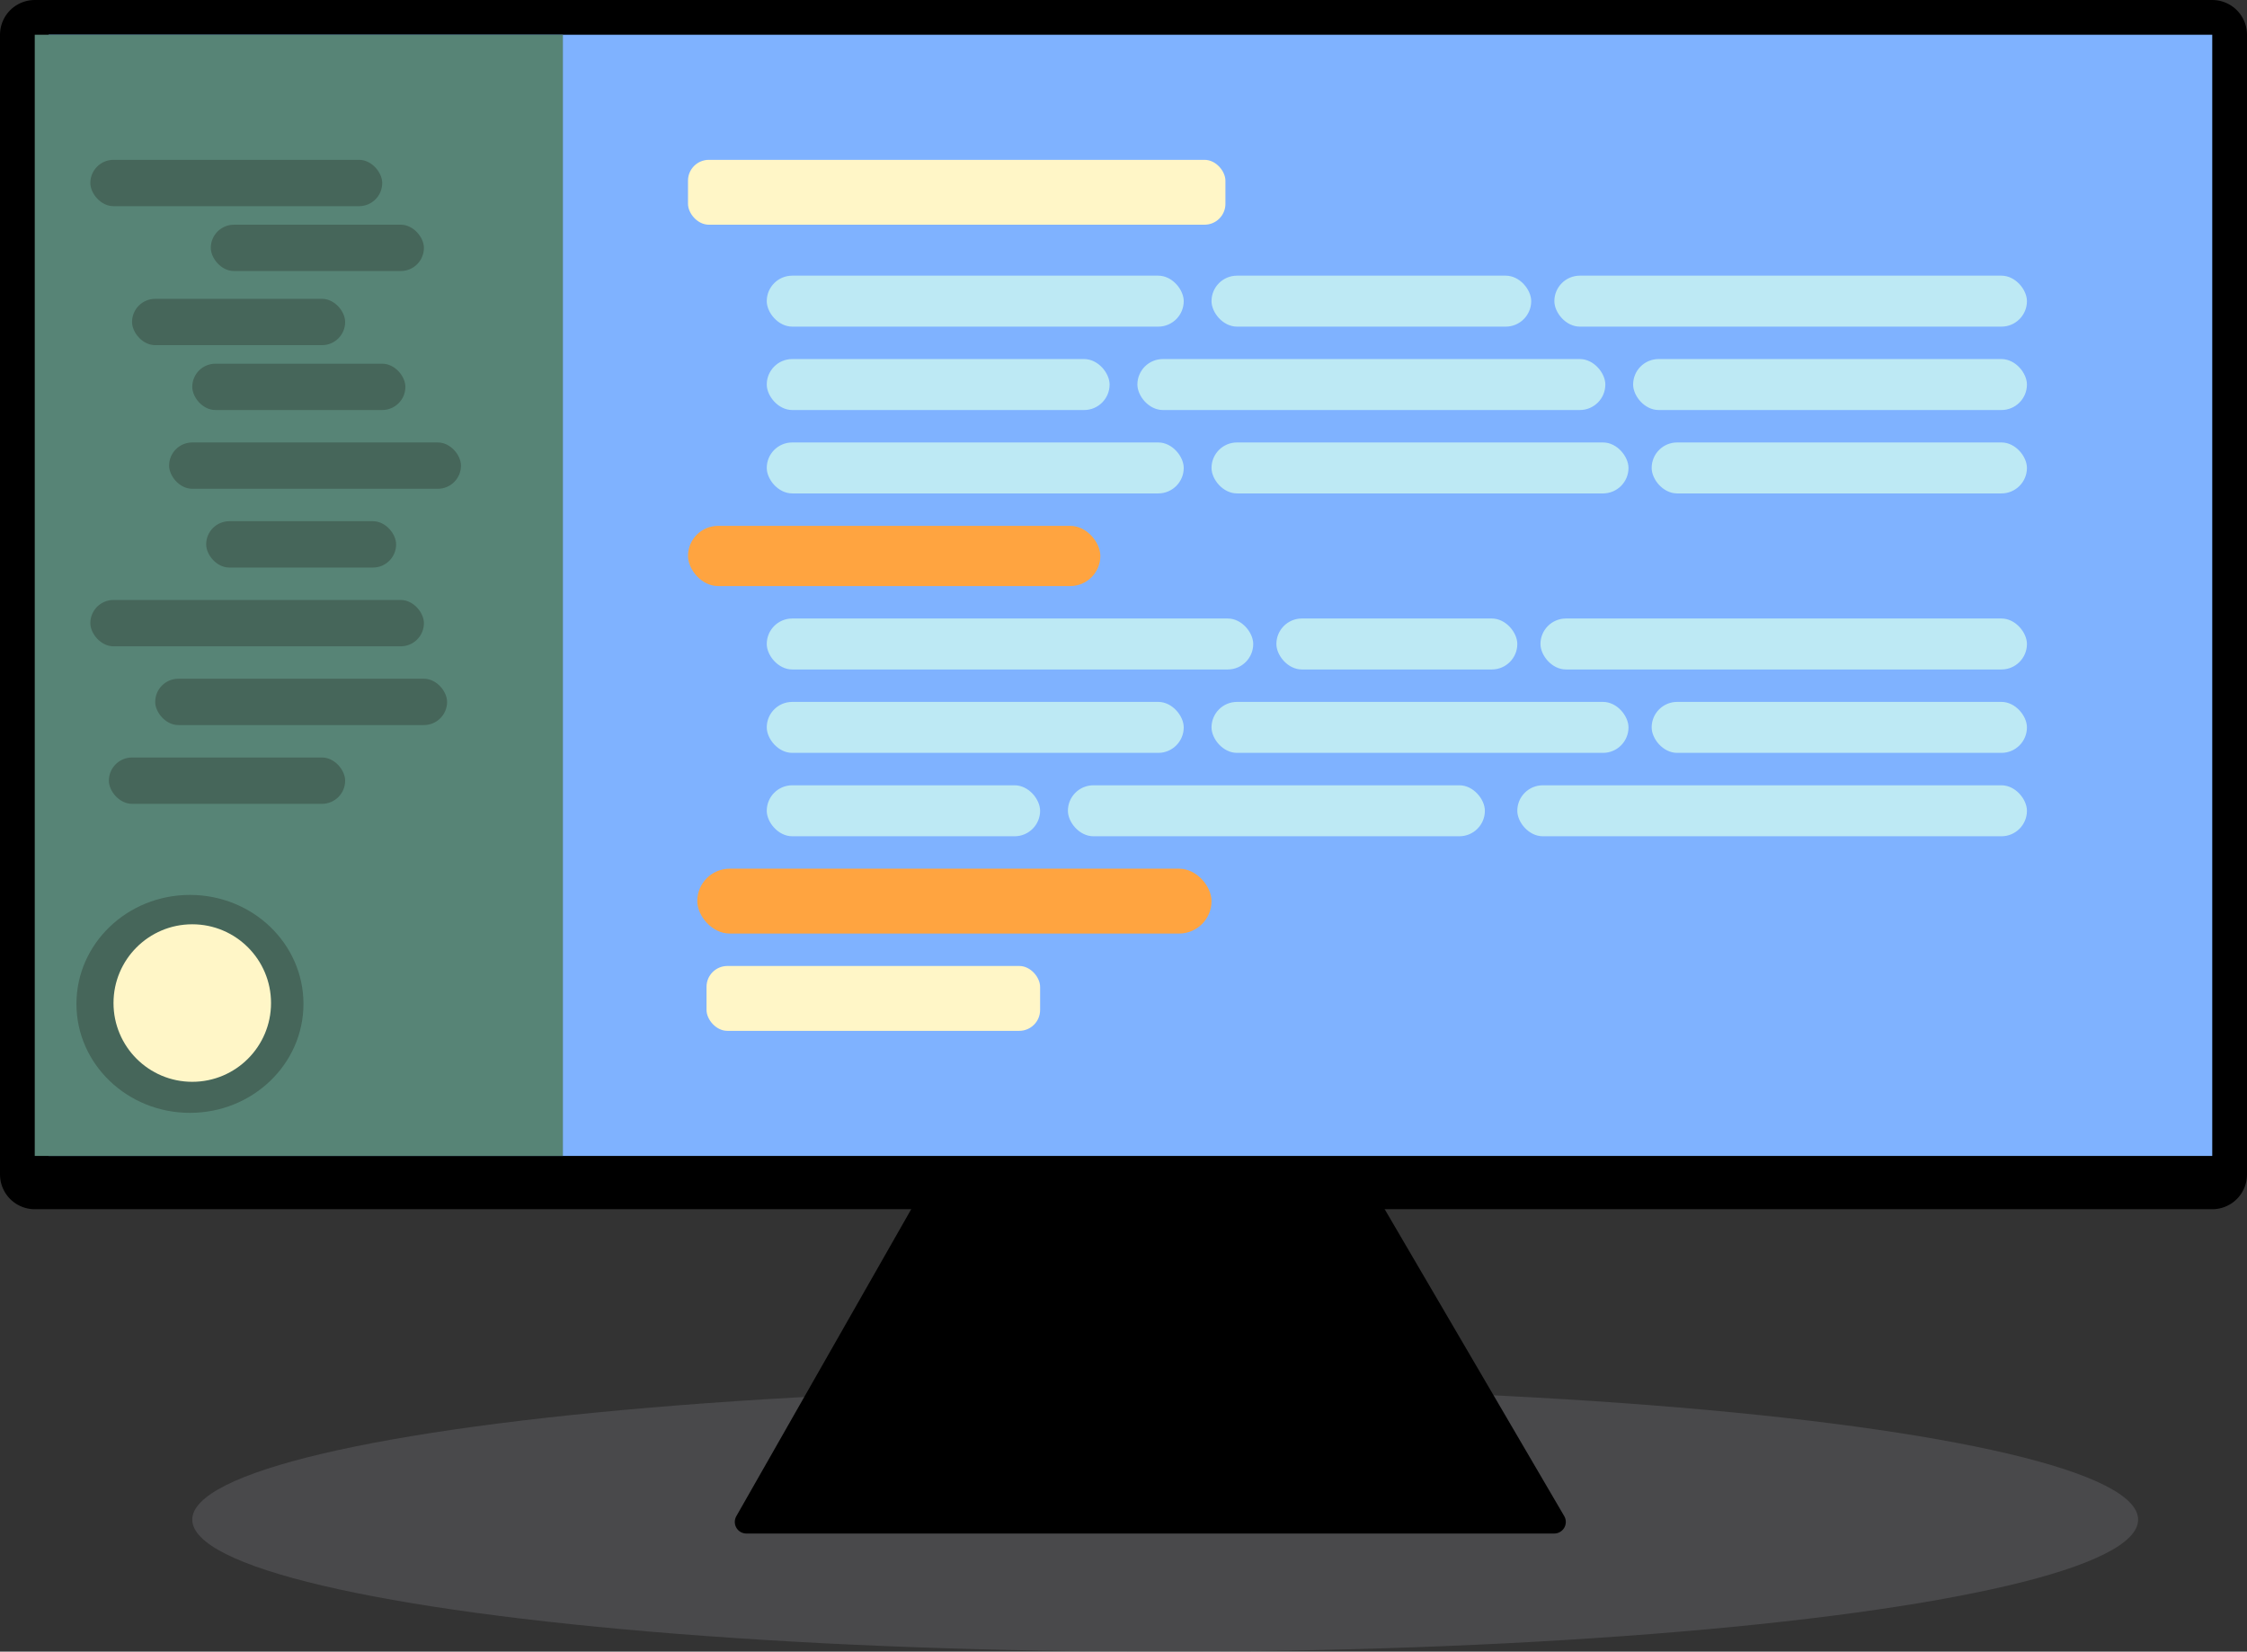 <svg id="Content" xmlns="http://www.w3.org/2000/svg" viewBox="0 0 485 356.5"><rect x="0" y="0" width="485" height="356.5" fill="#333333" stroke="none"/><defs><style>.cls-1{fill:#fff;stroke-width:15px;}.cls-1,.cls-9{stroke:#000;stroke-linecap:round;stroke-linejoin:round;}.cls-2{fill:#7fb2ff;}.cls-3{fill:#578476;}.cls-4{fill:#fff6c7;}.cls-5{fill:#bde9f4;}.cls-6{fill:#ffa440;}.cls-7{fill:#46665a;}.cls-8{fill:#7e7e84;opacity:0.3;}.cls-9{stroke-width:5px;}</style></defs><title>webappicon</title><rect class="cls-1" x="7.5" y="7.5" width="470" height="246"/><rect class="cls-2" x="10.5" y="7.5" width="467" height="242"/><rect class="cls-3" x="7.5" y="7.5" width="114" height="242"/><rect class="cls-4" x="148.5" y="34.5" width="116" height="14" rx="4.5" ry="4.5"/><rect class="cls-5" x="165.5" y="59.5" width="90" height="11" rx="5.5" ry="5.5"/><rect class="cls-5" x="261.5" y="59.5" width="69" height="11" rx="5.5" ry="5.5"/><rect class="cls-5" x="335.5" y="59.5" width="102" height="11" rx="5.5" ry="5.5"/><rect class="cls-5" x="165.5" y="77.5" width="74" height="11" rx="5.5" ry="5.5"/><rect class="cls-5" x="245.5" y="77.5" width="101" height="11" rx="5.5" ry="5.5"/><rect class="cls-5" x="352.5" y="77.5" width="85" height="11" rx="5.5" ry="5.5"/><rect class="cls-5" x="165.5" y="95.5" width="90" height="11" rx="5.5" ry="5.5"/><rect class="cls-5" x="261.5" y="95.5" width="90" height="11" rx="5.5" ry="5.5"/><rect class="cls-5" x="356.5" y="95.5" width="81" height="11" rx="5.5" ry="5.5"/><rect class="cls-6" x="148.5" y="113.5" width="89" height="13" rx="6.5" ry="6.5"/><rect class="cls-5" x="165.5" y="133.5" width="105" height="11" rx="5.5" ry="5.5"/><rect class="cls-5" x="275.5" y="133.5" width="52" height="11" rx="5.5" ry="5.5"/><rect class="cls-5" x="332.5" y="133.5" width="105" height="11" rx="5.5" ry="5.5"/><rect class="cls-5" x="165.5" y="151.5" width="90" height="11" rx="5.5" ry="5.5"/><rect class="cls-5" x="261.5" y="151.5" width="90" height="11" rx="5.5" ry="5.5"/><rect class="cls-5" x="356.5" y="151.5" width="81" height="11" rx="5.5" ry="5.5"/><rect class="cls-5" x="165.5" y="169.5" width="59" height="11" rx="5.5" ry="5.5"/><rect class="cls-5" x="230.5" y="169.5" width="90" height="11" rx="5.5" ry="5.5"/><rect class="cls-5" x="327.5" y="169.5" width="110" height="11" rx="5.5" ry="5.5"/><rect class="cls-6" x="150.5" y="187.5" width="111" height="14" rx="7" ry="7"/><rect class="cls-4" x="152.5" y="208.5" width="72" height="14" rx="4.5" ry="4.5"/><rect class="cls-7" x="19.5" y="34.5" width="63" height="10" rx="5" ry="5"/><rect class="cls-7" x="45.5" y="48.5" width="46" height="10" rx="5" ry="5"/><rect class="cls-7" x="28.5" y="64.5" width="46" height="10" rx="5" ry="5"/><rect class="cls-7" x="41.5" y="78.5" width="46" height="10" rx="5" ry="5"/><rect class="cls-7" x="36.5" y="95.5" width="63" height="10" rx="5" ry="5"/><rect class="cls-7" x="44.5" y="112.5" width="41" height="10" rx="5" ry="5"/><rect class="cls-7" x="19.5" y="129.5" width="72" height="10" rx="5" ry="5"/><rect class="cls-7" x="33.5" y="146.5" width="63" height="10" rx="5" ry="5"/><rect class="cls-7" x="23.5" y="163.5" width="51" height="10" rx="5" ry="5"/><ellipse class="cls-7" cx="41" cy="216.68" rx="24.5" ry="23.52"/><ellipse class="cls-8" cx="251.5" cy="328" rx="210" ry="28.5"/><circle class="cls-4" cx="41.5" cy="216.5" r="17"/><polygon class="cls-9" points="335.47 328.5 291.3 253 203.83 253.5 161.1 328.5 335.47 328.5"/></svg>